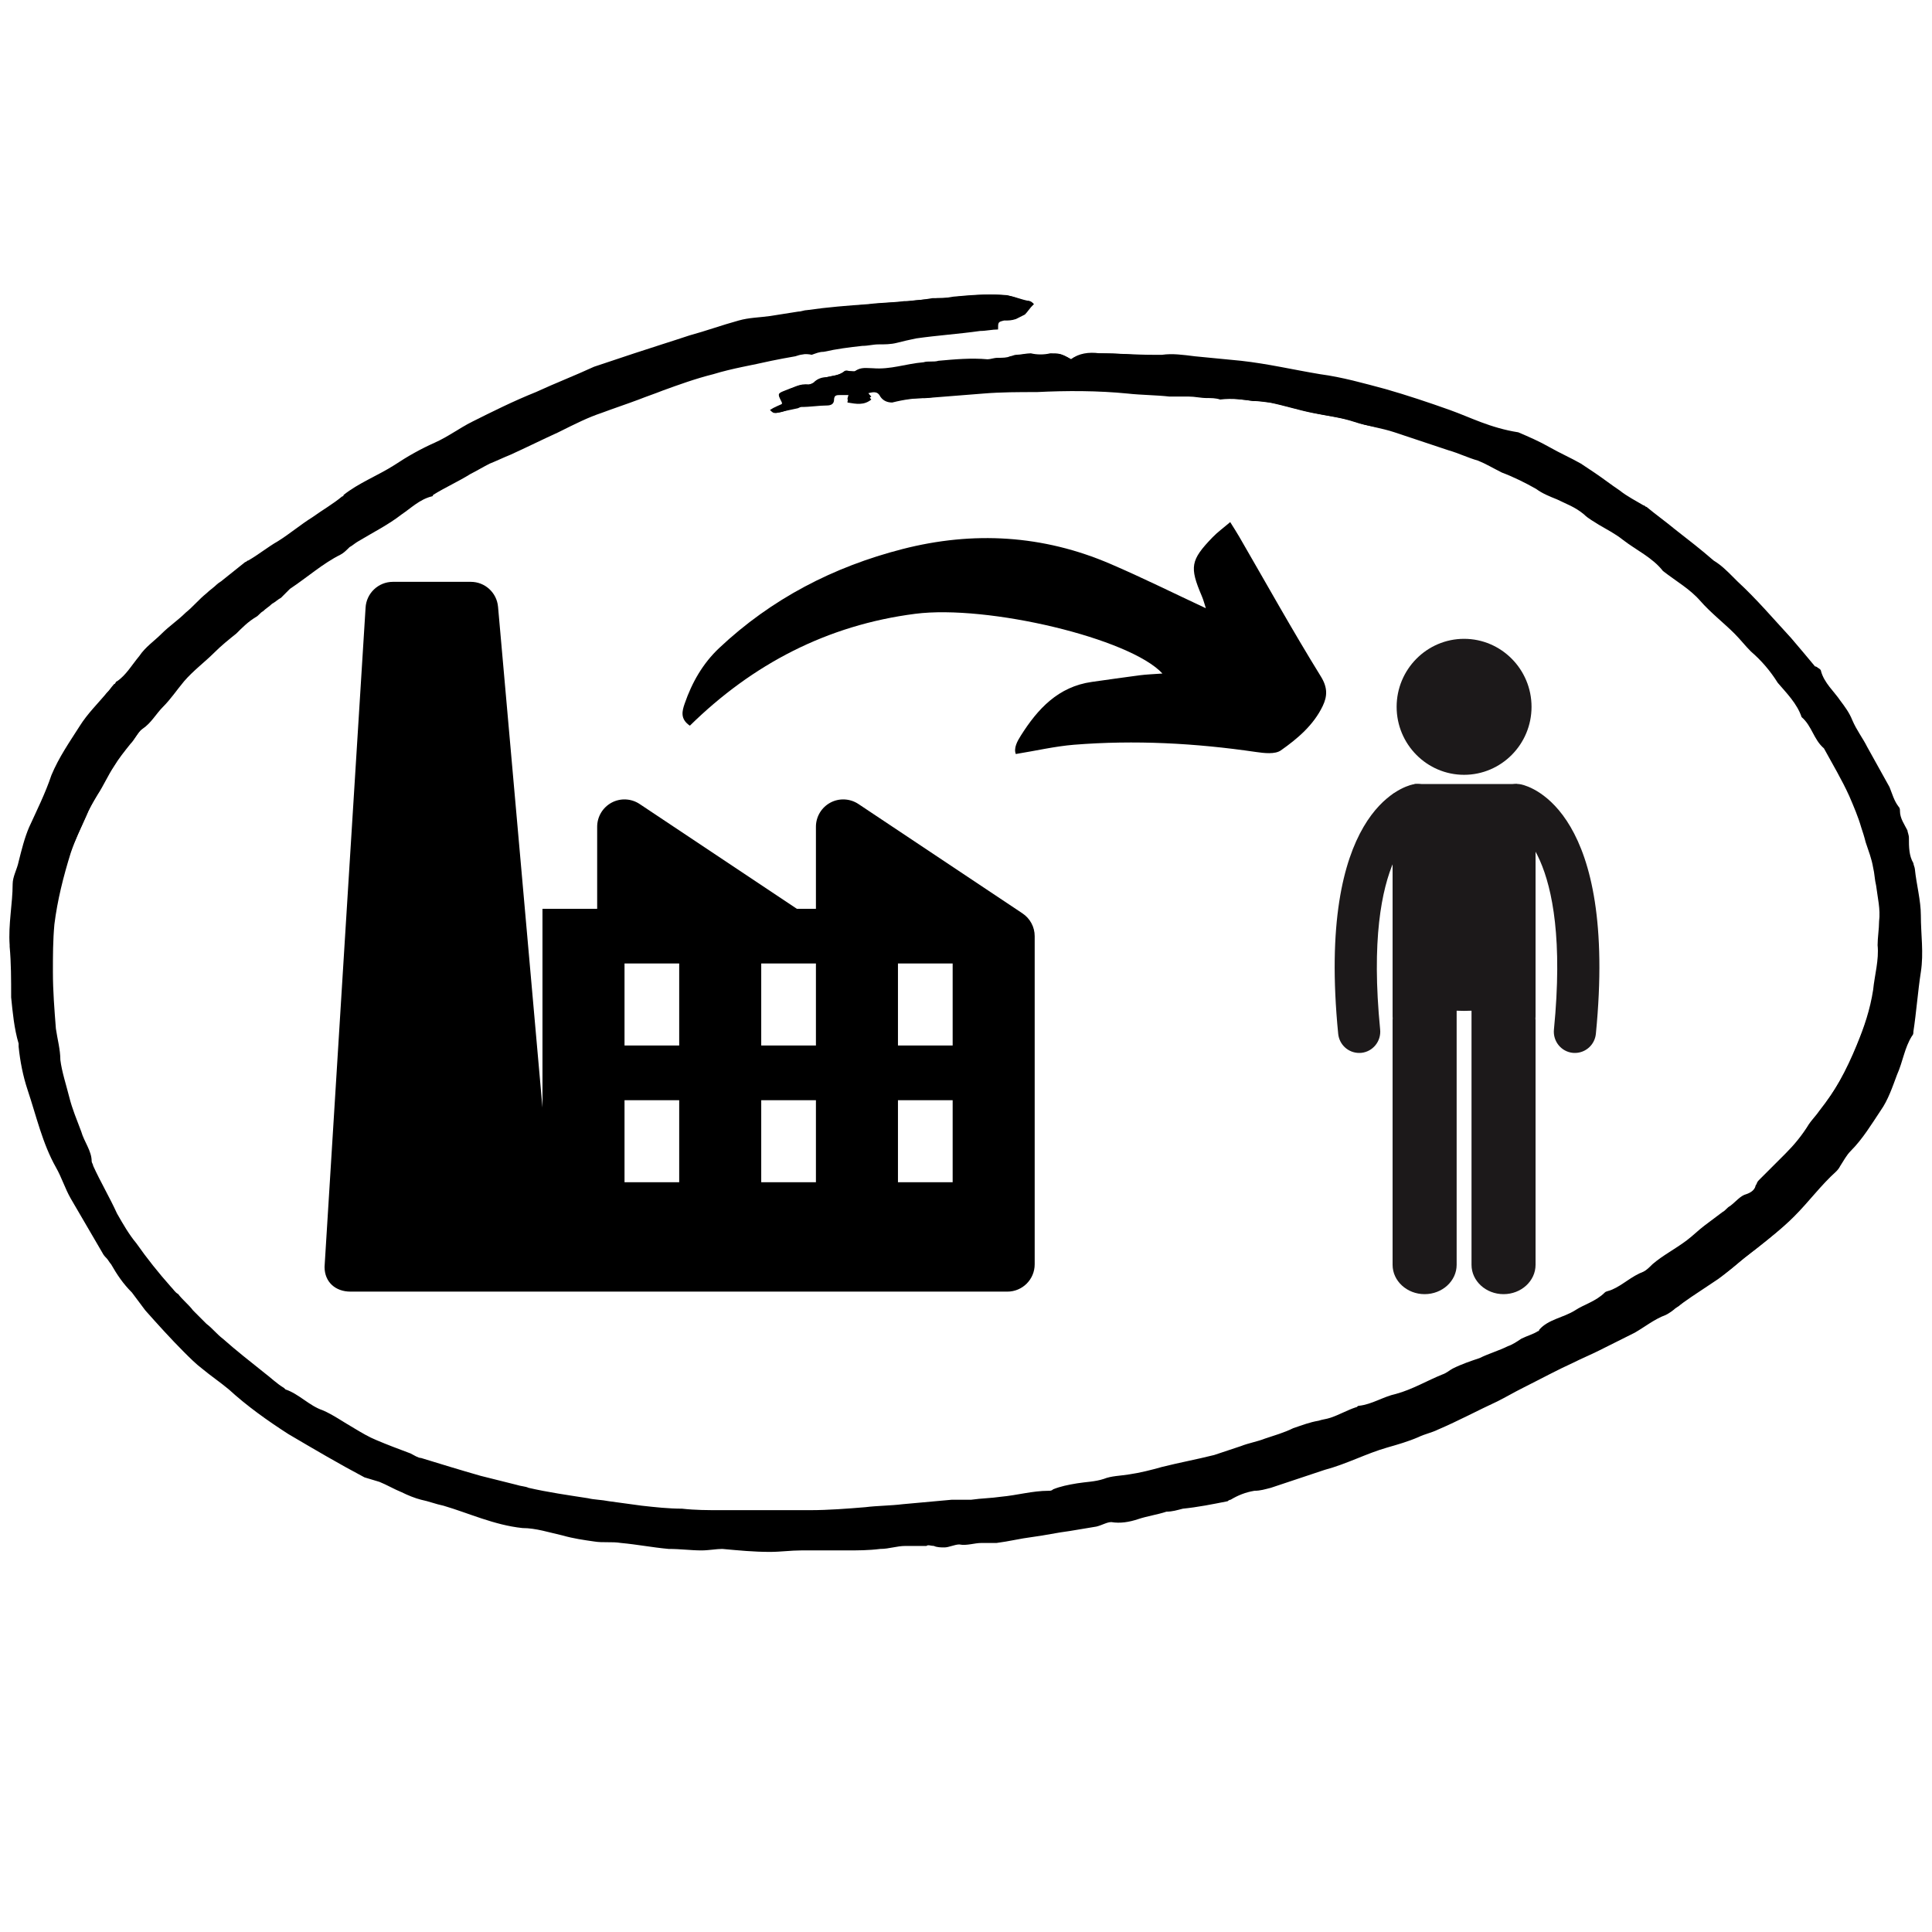 <svg xmlns="http://www.w3.org/2000/svg" xmlns:xlink="http://www.w3.org/1999/xlink" width="500" zoomAndPan="magnify" viewBox="0 0 375 375" height="500" preserveAspectRatio="xMidYMid meet" version="1.0"><defs><clipPath id="3a578ce36c"><path d="M 2 57.004 L 374 57.004 L 374 301 L 2 301 Z M 2 57.004 " clip-rule="nonzero"/></clipPath><clipPath id="2c9b7b25d8"><path d="M 1 57.004 L 372 57.004 L 372 301.504 L 1 301.504 Z M 1 57.004 " clip-rule="nonzero"/></clipPath><clipPath id="2d3aea90d6"><path d="M 132 101.336 L 257.82 101.336 L 257.82 146.336 L 132 146.336 Z M 132 101.336 " clip-rule="nonzero"/></clipPath><clipPath id="5b69dfad74"><path d="M 62.832 112.703 L 200.809 112.703 L 200.809 250.703 L 62.832 250.703 Z M 62.832 112.703 " clip-rule="nonzero"/></clipPath><clipPath id="e6de89f55a"><path d="M 270 152 L 299 152 L 299 251.367 L 270 251.367 Z M 270 152 " clip-rule="nonzero"/></clipPath><clipPath id="257e889b77"><path d="M 271 123.867 L 298 123.867 L 298 151 L 271 151 Z M 271 123.867 " clip-rule="nonzero"/></clipPath></defs><g clip-path="url(#3a578ce36c)"><path fill="#000000" d="M 200.664 59.031 C 200.375 58.742 200.086 58.453 199.797 58.453 C 198.352 58.164 196.902 57.582 195.457 57.293 C 192.273 57.004 189.09 57.293 185.91 57.582 C 184.461 57.875 183.305 57.875 181.859 57.875 C 180.121 58.164 178.098 58.164 176.359 58.453 C 174.043 58.742 171.73 58.742 169.414 59.031 C 165.363 59.32 161.602 59.898 157.551 60.188 C 156.973 60.188 156.395 60.477 155.816 60.477 C 154.078 60.766 152.055 61.055 150.316 61.344 C 148.293 61.633 146.266 61.926 144.242 62.215 C 141.059 63.082 137.875 63.949 134.691 65.105 C 130.93 66.266 127.457 67.422 123.984 68.578 C 121.383 69.449 118.777 70.316 116.172 71.184 C 112.41 72.629 108.648 74.367 104.887 76.102 C 100.836 77.84 96.496 79.863 92.445 81.891 C 89.84 83.047 87.527 84.785 85.211 85.941 C 82.316 87.098 79.715 88.547 77.398 90.281 C 74.215 92.309 70.453 93.754 67.562 96.07 C 67.562 96.07 67.27 96.07 67.27 96.359 C 65.246 97.516 63.219 98.961 61.484 100.41 C 59.168 101.855 57.145 103.59 54.828 105.039 C 52.805 106.484 51.066 107.645 49.043 108.801 C 48.754 108.801 48.754 109.09 48.465 109.09 C 47.016 110.246 45.57 111.406 44.121 112.562 C 43.832 112.852 43.254 113.141 42.965 113.43 C 42.387 114.008 41.52 114.586 40.941 115.168 C 39.492 116.324 38.047 117.48 36.891 118.93 C 35.441 120.375 33.707 121.531 32.258 122.98 C 30.812 124.426 29.074 125.871 27.918 127.32 C 26.762 129.055 25.605 130.793 23.578 132.238 C 22.422 132.238 22.422 132.816 22.133 132.816 C 21.844 133.395 21.262 133.973 20.684 134.555 C 19.238 136.578 17.211 138.605 15.766 140.918 C 13.738 144.102 11.715 146.996 10.27 150.469 C 8.82 153.941 7.375 157.125 5.926 160.594 C 5.059 162.621 4.191 164.938 3.902 167.25 C 3.613 168.699 2.746 170.145 2.746 171.59 C 2.746 175.641 1.586 179.402 2.164 183.453 C 2.164 183.453 2.164 183.742 2.164 183.742 C 2.457 186.926 2.457 190.109 2.746 193.293 C 3.035 196.477 3.324 199.371 4.191 202.262 C 4.191 202.551 4.191 202.84 4.191 202.84 C 4.48 205.734 5.059 208.629 5.926 211.234 C 7.664 216.152 8.82 221.359 11.426 226.281 C 12.582 228.305 13.16 230.332 14.32 232.355 C 16.344 235.828 18.371 239.301 20.395 242.773 C 20.684 243.062 20.973 243.352 21.262 243.93 C 21.555 244.219 21.844 244.797 22.133 245.09 C 23.289 247.113 24.445 248.852 26.184 250.586 C 27.34 251.742 27.918 252.902 28.785 254.059 C 31.391 256.953 33.707 259.555 36.309 262.16 C 37.469 263.316 38.625 264.477 39.781 265.344 C 41.52 266.789 43.254 267.949 44.992 269.395 C 48.465 272.578 52.516 275.473 56.566 278.074 C 61.484 280.969 66.402 283.574 71.324 286.465 C 72.191 287.047 73.348 287.047 74.215 287.336 C 75.664 287.914 77.109 288.781 78.555 289.359 C 79.715 289.938 81.16 290.516 82.316 290.809 C 83.766 291.387 85.211 291.676 86.66 291.965 C 91.867 293.41 96.785 295.727 101.996 296.305 C 104.598 296.594 107.203 297.461 109.809 297.75 C 111.832 298.039 113.859 298.621 115.883 298.91 C 117.621 299.199 119.355 299.199 121.094 299.199 C 124.273 299.488 127.168 300.066 130.352 300.355 C 132.379 300.645 134.402 300.645 136.719 300.645 C 138.164 300.645 139.32 300.355 140.77 300.355 C 143.953 300.355 146.844 300.934 150.027 300.934 C 152.055 300.934 154.078 300.645 156.105 300.645 C 159 300.645 161.891 300.645 164.785 300.645 C 167.102 300.645 169.125 300.355 171.441 300.355 C 173.176 300.066 174.625 299.777 176.359 299.777 C 178.098 299.777 179.832 299.777 181.277 298.91 C 181.566 298.621 182.148 298.91 182.727 298.91 C 183.305 298.91 184.172 298.91 184.75 299.199 C 185.91 299.488 186.777 298.621 187.645 298.621 C 189.09 298.91 190.539 298.332 191.984 298.332 C 192.852 298.332 194.012 298.621 194.879 298.332 C 197.195 298.039 199.508 297.75 201.824 297.172 C 204.137 296.883 206.742 296.305 209.059 296.016 C 210.793 295.727 212.531 295.438 214.266 295.148 C 215.133 294.859 216.293 294.277 217.16 294.277 C 218.895 294.277 220.633 294.277 222.367 293.699 C 224.105 293.121 225.84 292.832 227.867 292.254 C 228.734 291.965 229.891 291.676 231.047 291.676 C 233.941 291.098 236.836 290.516 239.73 290.227 C 240.02 290.227 240.02 290.227 240.309 289.938 C 241.754 289.07 243.203 288.492 244.938 288.203 C 246.094 287.914 246.965 287.914 248.121 287.625 C 251.594 286.465 255.066 285.309 258.539 284.152 C 262.59 282.996 266.352 280.969 270.691 279.812 C 272.715 279.234 274.742 278.652 276.766 277.785 C 277.926 277.207 279.371 276.918 280.527 276.34 C 284.289 274.602 288.051 272.867 292.102 270.84 C 293.84 269.973 295.285 269.105 297.023 268.238 C 300.207 266.5 303.387 265.055 306.859 263.316 C 308.598 262.449 310.043 261.871 311.781 261.004 C 314.094 259.844 316.41 258.688 318.723 257.531 C 320.75 256.375 322.484 254.926 324.801 254.059 C 325.668 253.77 326.246 253.191 326.828 252.613 C 327.695 252.031 328.852 251.164 329.719 250.586 C 331.457 249.43 333.191 248.27 334.93 247.113 C 336.953 245.668 338.691 243.93 340.715 242.484 C 343.32 240.457 345.926 238.434 348.238 236.117 C 351.133 233.223 353.445 230.043 356.34 227.438 C 356.629 227.148 356.918 226.859 357.207 226.281 C 357.789 225.41 358.367 224.254 359.234 223.387 C 361.551 221.07 363.285 218.18 365.023 215.574 C 366.469 213.547 367.336 210.945 368.203 208.629 C 369.363 206.023 369.652 203.422 371.098 201.105 C 371.387 200.816 371.387 200.527 371.387 200.238 C 371.965 196.477 372.254 192.426 372.836 188.664 C 373.414 184.902 372.836 181.43 372.836 177.668 C 372.836 174.773 371.965 171.59 371.676 168.699 C 371.676 168.406 371.387 167.828 371.387 167.539 C 370.52 166.094 370.52 164.355 370.52 162.621 C 370.52 162.043 370.23 161.465 370.23 161.176 C 369.652 160.016 368.781 158.859 368.781 157.414 C 368.781 157.125 368.781 156.832 368.492 156.543 C 367.625 155.387 367.336 154.23 366.758 152.781 C 365.312 150.18 363.863 147.574 362.418 144.969 C 361.551 143.234 360.391 141.789 359.523 139.762 C 358.945 138.316 358.078 137.156 357.207 136 C 356.051 134.266 354.027 132.527 353.445 130.211 C 353.445 129.922 352.867 129.633 352.867 129.633 C 352.578 129.344 352.289 129.344 352.289 129.344 C 350.844 127.609 349.395 125.871 347.66 123.848 C 344.188 120.086 341.004 116.324 337.242 112.852 C 336.953 112.562 336.664 112.273 336.375 111.984 C 335.219 110.824 334.059 109.668 332.613 108.801 C 330.297 106.773 327.695 104.75 325.09 102.723 C 323.355 101.277 321.328 99.832 319.594 98.383 C 319.305 98.383 319.305 98.094 319.012 98.094 C 317.566 97.227 315.832 96.359 314.383 95.199 C 312.648 94.043 311.199 92.887 309.465 91.727 C 308.598 91.148 307.727 90.57 306.859 89.992 C 304.836 88.836 302.809 87.965 300.785 86.809 C 298.758 85.652 296.734 84.785 294.707 83.914 C 289.211 83.047 285.449 81.023 281.398 79.574 C 277.348 78.129 273.004 76.68 268.953 75.523 C 264.613 74.367 260.562 73.211 256.223 72.629 C 251.016 71.762 246.094 70.605 240.887 70.027 C 237.992 69.738 234.809 69.449 231.918 69.156 C 229.602 68.867 227.578 68.578 225.551 68.867 C 224.973 68.867 224.395 68.867 223.816 68.867 C 220.344 68.867 216.871 68.578 213.398 68.578 C 211.371 68.578 209.637 68.578 207.898 69.738 C 205.875 68.578 205.586 68.578 203.848 68.867 C 202.691 69.156 201.246 69.156 200.086 68.867 C 199.219 68.578 198.062 68.867 197.195 69.156 C 196.902 69.156 196.324 69.449 196.035 69.449 C 195.168 69.449 194.301 69.449 193.723 69.738 C 193.141 69.738 192.273 70.027 191.695 70.027 C 188.512 69.738 185.328 70.027 182.148 70.316 C 181.277 70.316 180.121 70.316 179.254 70.605 C 176.07 71.184 172.887 72.051 169.414 71.762 C 168.258 71.762 167.102 71.473 165.941 72.051 C 165.652 72.051 165.363 72.051 165.074 72.051 C 164.785 72.051 164.207 72.051 163.918 72.051 C 163.051 72.918 161.602 72.918 160.445 73.211 C 159.578 73.5 159 73.5 158.129 74.078 C 158.129 74.367 157.262 74.656 156.973 74.656 C 155.238 74.367 154.078 75.234 152.633 75.812 C 150.895 76.391 150.895 76.68 152.055 78.129 C 152.055 78.129 152.055 78.418 152.055 78.418 C 151.184 78.707 150.605 79.285 149.738 79.574 C 150.027 79.863 150.316 80.152 150.605 80.152 C 152.055 79.863 153.211 79.574 154.656 79.285 C 154.945 79.285 155.238 78.996 155.527 78.996 C 157.262 78.996 159 78.707 160.445 78.707 C 161.312 78.707 161.891 78.418 161.891 77.551 C 161.891 76.68 162.469 76.68 163.051 76.68 C 163.629 76.68 164.207 76.68 164.785 76.68 C 164.785 77.262 164.496 77.551 164.496 78.129 C 166.23 78.418 167.68 78.707 169.125 77.551 C 168.836 77.262 168.547 76.68 168.258 76.391 C 169.414 76.102 170.281 75.812 170.863 76.973 C 171.441 77.84 172.309 78.129 173.176 78.129 C 175.492 77.551 177.516 77.262 179.832 77.262 C 183.594 76.973 187.066 76.68 190.828 76.391 C 194.301 76.102 197.773 76.102 201.246 76.102 C 207.031 75.812 213.109 75.812 218.895 76.391 C 221.5 76.68 224.395 76.68 226.996 76.973 C 227.578 76.973 228.445 76.973 229.023 76.973 C 229.602 76.973 230.18 76.973 230.758 76.973 C 231.918 76.973 233.074 77.262 234.23 77.262 C 235.098 77.262 235.969 77.262 236.836 77.551 C 239.152 77.262 241.176 77.551 243.492 77.84 C 244.648 77.84 245.805 78.129 246.676 78.129 C 249.566 78.707 252.172 79.574 255.066 80.152 C 257.668 80.734 260.562 81.023 263.168 81.891 C 265.48 82.758 268.086 83.047 270.691 83.914 C 274.164 85.074 277.637 86.23 281.109 87.387 C 283.133 87.965 284.871 88.836 286.895 89.414 C 288.34 89.992 289.789 90.859 291.523 91.727 C 293.84 92.598 296.152 93.754 298.18 94.91 C 299.336 95.777 300.785 96.359 302.23 96.938 C 303.969 97.805 305.703 98.383 307.438 99.832 C 308.309 100.699 309.465 101.277 310.332 101.855 C 311.781 102.723 313.516 103.59 314.961 104.75 C 317.566 106.773 320.75 108.223 322.773 110.824 C 325.379 112.852 327.984 114.297 330.008 116.613 C 332.035 118.93 334.641 120.953 336.664 122.98 C 337.82 124.137 338.691 125.293 339.848 126.449 C 341.871 128.188 343.609 130.211 345.055 132.527 C 346.793 134.555 348.816 136.578 349.688 139.184 C 351.711 140.918 352 143.523 354.027 145.258 C 355.762 148.441 357.5 151.336 358.945 154.52 C 359.812 156.543 360.68 158.57 361.262 160.594 C 361.551 161.465 361.84 162.332 362.129 163.488 C 362.707 165.227 363.285 166.672 363.574 168.406 C 363.863 169.566 363.863 170.723 364.152 171.879 C 364.441 174.195 365.023 176.512 364.73 178.824 C 364.73 180.273 364.441 182.008 364.441 183.453 C 364.73 186.348 363.863 189.242 363.574 192.137 C 362.996 195.898 361.84 199.371 360.391 202.844 C 358.367 207.762 356.051 212.102 352.867 216.152 C 352.289 217.02 351.422 217.598 350.844 218.758 C 349.688 220.781 347.949 222.809 346.215 224.543 C 344.766 226.281 343.031 227.727 341.293 229.461 C 341.004 229.754 340.715 230.043 340.715 230.332 C 340.426 231.199 339.559 232.066 338.691 232.355 C 337.242 232.934 336.375 233.805 335.508 234.672 C 334.93 234.961 334.641 235.539 334.059 235.828 C 332.902 236.695 331.746 237.566 330.59 238.434 C 329.43 239.301 328.273 240.457 327.117 241.328 C 324.801 242.773 322.484 243.93 320.461 245.957 C 319.883 246.535 319.305 247.113 318.723 247.402 C 316.41 247.98 314.672 249.719 312.648 250.875 C 312.07 251.164 311.492 251.164 311.199 251.453 C 309.754 253.191 307.148 253.48 305.414 254.926 C 303.387 256.375 300.496 256.664 298.469 258.688 C 298.469 258.688 298.18 258.688 298.18 258.977 C 297.023 259.555 295.863 259.844 294.996 260.426 C 294.129 261.004 293.262 261.582 292.395 261.871 C 290.656 262.738 288.922 263.316 286.895 264.188 C 285.16 265.055 283.422 265.633 281.688 266.211 C 280.816 266.5 280.238 267.078 279.66 267.367 C 276.477 268.527 273.875 270.262 270.691 271.129 C 268.375 271.711 266.062 273.156 263.457 273.445 C 263.168 273.445 263.168 273.445 262.879 273.734 C 261.141 274.312 259.695 275.18 257.957 275.762 C 257.379 276.051 256.512 276.34 255.645 276.34 C 253.906 276.918 252.172 277.207 250.727 277.785 C 248.988 278.363 246.965 278.941 245.227 279.812 C 243.781 280.391 242.043 280.68 240.598 281.258 C 238.859 281.836 237.125 282.414 235.391 282.992 C 231.918 283.863 228.734 284.441 225.262 285.309 C 223.234 285.887 220.922 286.176 218.895 286.754 C 217.16 287.047 215.711 287.047 213.977 287.625 C 212.242 288.203 210.504 288.492 208.77 288.492 C 207.031 288.781 205.586 288.781 204.137 289.648 C 203.848 289.648 203.559 289.938 203.27 289.938 C 200.086 289.938 196.902 290.809 194.012 291.098 C 191.984 291.387 190.25 291.676 188.223 291.676 C 187.066 291.676 185.621 291.676 184.461 291.676 C 181.277 291.965 178.098 292.254 174.914 292.543 C 172.598 292.832 169.992 292.832 167.68 293.121 C 164.207 293.41 160.445 293.699 156.973 293.699 C 154.367 293.699 151.477 293.699 148.871 293.699 C 145.688 293.699 142.793 293.699 139.609 293.699 C 137.008 293.699 134.691 293.41 132.09 293.41 C 129.484 293.121 126.879 293.121 124.273 292.832 C 122.25 292.543 119.934 292.254 117.91 291.965 C 116.461 291.676 115.305 291.676 113.859 291.387 C 110.098 290.809 106.047 289.938 102.285 289.359 C 101.414 289.07 100.547 289.07 99.969 288.781 C 97.652 288.203 95.34 287.625 93.023 287.047 C 89.262 285.887 85.5 284.73 81.449 283.574 C 80.871 283.285 80.004 282.996 79.426 282.703 C 77.109 281.836 75.086 280.969 72.77 280.102 C 71.324 279.523 69.875 278.652 68.43 277.785 C 66.402 276.629 64.668 275.18 62.352 274.312 C 59.75 273.445 58.012 270.84 55.117 270.262 C 55.117 270.262 54.828 270.262 54.828 269.973 C 53.672 269.105 52.516 268.238 51.066 267.078 C 48.465 264.766 45.859 262.738 42.965 260.426 C 41.809 259.555 40.941 258.398 39.781 257.531 C 38.914 256.664 38.047 255.793 37.18 254.926 C 36.309 253.77 35.152 252.902 34.285 251.742 C 33.707 251.164 33.129 250.875 32.836 250.297 C 30.523 247.402 28.496 244.797 26.184 241.906 C 24.734 240.168 23.578 238.145 22.422 236.117 C 20.684 233.223 19.238 230.043 17.793 226.859 C 17.793 226.57 17.5 226.281 17.5 225.992 C 17.211 223.965 16.055 222.23 15.477 220.203 C 14.898 217.887 14.031 215.863 13.16 213.547 C 12.582 211.234 11.715 208.918 11.426 206.312 C 11.137 204.289 10.559 202.262 10.559 200.238 C 10.27 196.477 9.98 193.004 9.98 189.242 C 9.98 186.059 9.98 183.164 10.27 179.984 C 10.559 175.352 12.004 170.723 13.449 166.094 C 14.32 163.488 15.477 161.176 16.633 158.57 C 17.211 157.125 18.082 155.676 18.949 154.23 C 20.105 152.492 20.973 150.469 22.133 148.73 C 23 147.285 24.156 145.84 25.316 144.391 C 26.184 143.523 26.762 142.078 27.629 141.496 C 29.367 140.34 30.234 138.605 31.68 137.156 C 33.129 135.711 34.285 133.973 35.73 132.238 C 37.469 130.211 39.781 128.477 41.52 126.742 C 42.965 125.293 44.414 124.137 45.859 122.98 C 47.016 121.82 48.176 120.664 49.621 119.797 C 50.199 119.508 50.488 118.93 51.066 118.637 C 51.645 118.059 52.227 117.77 52.805 117.191 C 53.383 116.902 53.961 116.324 54.539 116.035 C 55.117 115.457 55.695 114.875 56.277 114.297 C 59.75 111.984 62.641 109.379 66.113 107.645 C 66.691 107.352 67.273 106.773 67.852 106.195 C 68.43 105.906 69.008 105.328 69.586 105.039 C 72.48 103.301 75.375 101.855 77.977 99.832 C 79.715 98.672 81.449 96.938 83.766 96.359 C 84.055 96.359 84.055 96.07 84.055 96.07 C 86.371 94.621 88.973 93.465 91.289 92.016 C 92.445 91.438 93.891 90.57 95.051 89.992 C 96.496 89.414 97.652 88.836 99.102 88.254 C 102.285 86.809 105.176 85.363 108.359 83.914 C 111.832 82.18 114.148 81.023 116.75 80.152 C 119.066 79.285 121.672 78.418 123.984 77.551 C 125.434 76.973 127.168 76.391 128.617 75.812 C 131.797 74.656 134.98 73.5 138.453 72.629 C 142.215 71.473 145.977 70.895 149.738 70.027 C 151.184 69.738 152.633 69.449 154.367 69.156 C 155.238 68.867 156.395 68.578 157.262 68.578 C 158.129 68.578 158.707 68.289 159.578 68 C 162.18 67.711 164.496 67.133 167.102 66.844 C 168.258 66.844 169.125 66.555 170.281 66.555 C 171.441 66.555 172.598 66.266 173.754 66.266 C 174.914 65.977 176.359 65.688 177.516 65.395 C 181.566 64.816 185.91 64.527 189.961 63.949 C 191.117 63.949 192.273 63.66 193.434 63.66 C 193.434 62.215 193.434 62.215 194.59 61.926 C 195.457 61.926 196.035 61.926 196.902 61.633 C 197.484 61.344 198.062 61.055 198.641 60.766 C 199.219 60.188 199.797 59.609 200.664 59.031 Z M 200.664 59.031 " fill-opacity="1" fill-rule="nonzero"/></g><g clip-path="url(#2c9b7b25d8)"><path fill="#000000" d="M 200.664 59.031 C 199.797 59.898 199.508 60.477 198.93 61.055 C 198.352 61.344 197.773 61.633 197.195 61.926 C 196.324 62.215 195.746 62.215 194.879 62.215 C 193.723 62.504 193.723 62.504 193.723 63.949 C 192.562 63.949 191.406 64.238 190.25 64.238 C 186.199 64.816 181.859 65.105 177.805 65.688 C 176.359 65.977 175.203 66.266 174.043 66.555 C 172.887 66.844 171.73 66.844 170.574 66.844 C 169.414 66.844 168.547 67.133 167.391 67.133 C 164.785 67.422 162.469 67.711 159.867 68.289 C 159 68.289 158.418 68.578 157.551 68.867 C 156.395 68.578 155.238 68.867 154.367 68.867 C 152.922 69.156 151.477 69.449 149.738 69.738 C 145.977 70.605 142.215 71.473 138.453 72.34 C 135.27 73.211 131.797 74.367 128.617 75.523 C 127.168 76.102 125.434 76.68 123.984 77.262 C 121.672 78.129 119.066 78.996 116.75 79.863 C 114.148 81.023 111.543 81.891 108.938 83.047 C 105.758 84.492 102.863 85.941 99.68 87.387 C 98.234 87.965 97.074 88.547 95.629 89.125 C 94.184 89.703 93.023 90.57 91.867 91.148 C 89.551 92.598 86.949 93.754 84.633 95.199 C 84.633 95.199 84.344 95.488 84.344 95.488 C 82.027 96.07 80.582 97.805 78.555 98.961 C 75.953 100.699 73.059 102.434 70.164 104.172 C 69.586 104.461 69.008 105.039 68.43 105.328 C 67.852 105.906 67.27 106.195 66.691 106.773 C 63.219 108.512 60.039 111.406 56.855 113.43 C 56.277 114.008 55.695 114.586 55.117 115.168 C 54.539 115.746 53.961 116.035 53.383 116.324 C 52.805 116.902 52.227 117.191 51.645 117.77 C 51.066 118.059 50.777 118.637 50.199 118.93 C 48.754 119.797 47.594 120.953 46.438 122.109 C 44.992 123.27 43.543 124.715 42.098 125.871 C 40.07 127.609 38.047 129.344 36.309 131.371 C 34.863 132.816 33.707 134.844 32.258 136.289 C 30.523 138.027 29.367 139.762 27.918 140.918 C 27.051 141.785 26.473 142.945 25.605 143.812 C 24.445 145.258 23.289 146.707 22.422 148.152 C 21.262 149.891 20.105 151.914 19.238 153.652 C 18.371 155.098 17.5 156.543 16.922 157.992 C 15.766 160.594 14.609 162.91 13.738 165.516 C 12.293 170.145 11.137 174.773 10.559 179.402 C 10.27 182.586 10.27 185.48 10.27 188.664 C 10.27 192.426 10.559 195.898 10.848 199.66 C 11.137 201.684 11.715 203.711 11.715 205.734 C 12.004 208.051 12.871 210.656 13.449 212.969 C 14.031 215.285 14.898 217.309 15.766 219.625 C 16.344 221.648 17.793 223.387 17.793 225.41 C 17.793 225.699 18.082 225.992 18.082 226.281 C 19.527 229.461 21.262 232.355 22.711 235.539 C 23.867 237.566 25.023 239.59 26.473 241.328 C 28.496 244.219 30.812 247.113 33.129 249.719 C 33.707 250.297 33.996 250.875 34.574 251.164 C 35.441 252.32 36.598 253.191 37.469 254.348 C 38.336 255.215 39.203 256.082 40.07 256.953 C 41.23 257.82 42.098 258.977 43.254 259.844 C 45.859 262.16 48.465 264.188 51.355 266.5 C 52.516 267.367 53.672 268.527 55.117 269.395 C 55.117 269.395 55.406 269.684 55.406 269.684 C 58.012 270.551 60.039 272.867 62.641 273.734 C 64.668 274.602 66.691 276.051 68.719 277.207 C 70.164 278.074 71.613 278.941 73.059 279.523 C 75.086 280.391 77.398 281.258 79.715 282.125 C 80.293 282.414 81.16 282.996 81.738 282.996 C 85.5 284.152 89.262 285.309 93.312 286.465 C 95.629 287.047 97.945 287.625 100.258 288.203 C 101.125 288.492 101.996 288.492 102.574 288.781 C 106.336 289.648 110.387 290.227 114.148 290.809 C 115.305 291.098 116.75 291.098 118.199 291.387 C 120.223 291.676 122.539 291.965 124.566 292.254 C 127.168 292.543 129.773 292.832 132.379 292.832 C 134.98 293.121 137.297 293.121 139.902 293.121 C 143.082 293.121 145.977 293.121 149.16 293.121 C 151.766 293.121 154.656 293.121 157.262 293.121 C 160.734 293.121 164.496 292.832 167.969 292.543 C 170.281 292.254 172.887 292.254 175.203 291.965 C 178.387 291.676 181.566 291.387 184.75 291.098 C 185.91 291.098 187.355 291.098 188.512 291.098 C 190.539 290.809 192.273 290.809 194.301 290.516 C 197.484 290.227 200.375 289.359 203.559 289.359 C 203.848 289.359 204.137 289.359 204.426 289.07 C 205.875 288.492 207.32 288.203 209.059 287.914 C 210.793 287.625 212.531 287.625 214.266 287.047 C 215.711 286.465 217.449 286.465 219.184 286.176 C 221.211 285.887 223.523 285.309 225.551 284.73 C 229.023 283.863 232.207 283.285 235.68 282.414 C 237.414 281.836 239.152 281.258 240.887 280.68 C 242.332 280.102 244.07 279.812 245.516 279.234 C 247.254 278.652 249.277 278.074 251.016 277.207 C 252.75 276.629 254.195 276.051 255.934 275.762 C 256.801 275.473 257.379 275.473 258.25 275.18 C 259.984 274.602 261.43 273.734 263.168 273.156 C 263.457 273.156 263.457 272.867 263.746 272.867 C 266.352 272.578 268.375 271.129 270.98 270.551 C 274.164 269.684 277.055 267.949 279.949 266.789 C 280.816 266.5 281.398 265.922 281.977 265.633 C 283.711 264.766 285.449 264.188 287.184 263.605 C 288.922 262.738 290.945 262.16 292.684 261.293 C 293.551 261.004 294.418 260.426 295.285 259.844 C 296.445 259.266 297.602 258.977 298.469 258.398 C 298.469 258.398 298.758 258.398 298.758 258.109 C 300.496 256.082 303.387 255.793 305.703 254.348 C 307.438 253.191 309.754 252.613 311.488 250.875 C 311.781 250.586 312.359 250.586 312.938 250.297 C 314.961 249.43 316.699 247.691 319.012 246.824 C 319.594 246.535 320.172 245.957 320.75 245.379 C 322.773 243.641 325.09 242.484 327.406 240.746 C 328.562 239.879 329.719 238.723 330.879 237.855 C 332.035 236.984 333.191 236.117 334.348 235.25 C 334.93 234.961 335.219 234.383 335.797 234.094 C 336.953 233.223 337.82 232.066 338.98 231.777 C 339.848 231.488 340.715 230.91 341.004 229.754 C 341.004 229.461 341.293 229.172 341.582 228.883 C 343.32 227.148 344.766 225.699 346.504 223.965 C 348.238 222.23 349.684 220.492 351.133 218.18 C 351.711 217.309 352.578 216.441 353.156 215.574 C 356.34 211.523 358.945 207.184 360.68 202.262 C 362.129 198.789 363.285 195.32 363.863 191.559 C 364.441 188.664 365.02 185.77 364.73 182.875 C 364.73 181.43 364.73 179.984 365.02 178.246 C 365.312 175.93 364.73 173.617 364.441 171.301 C 364.152 170.145 364.152 168.988 363.863 167.828 C 363.574 166.094 362.707 164.645 362.418 162.91 C 362.129 162.043 361.84 160.883 361.551 160.016 C 360.68 157.992 360.102 155.965 359.234 153.941 C 357.789 150.758 355.762 147.863 354.316 144.68 C 352.578 142.945 352 140.34 349.977 138.605 C 349.105 136 347.082 133.973 345.344 131.949 C 343.609 129.922 342.164 127.609 340.137 125.871 C 338.98 125.004 338.109 123.559 336.953 122.398 C 334.641 120.375 332.324 118.348 330.297 116.035 C 327.984 113.719 325.379 111.984 323.066 110.246 C 320.75 107.645 317.855 106.195 315.25 104.172 C 313.805 103.012 312.07 102.145 310.621 101.277 C 309.754 100.699 308.598 100.121 307.727 99.25 C 306.281 97.805 304.547 97.227 302.52 96.359 C 301.074 95.777 299.914 95.199 298.469 94.332 C 296.445 92.887 294.129 92.016 291.812 91.148 C 290.367 90.57 288.922 89.703 287.184 88.836 C 285.449 87.965 283.422 87.387 281.398 86.809 C 277.926 85.652 274.453 84.492 270.98 83.336 C 268.086 83.047 265.48 82.758 262.879 81.891 C 260.273 81.023 257.668 80.734 254.777 80.152 C 251.883 79.574 249.277 78.707 246.383 78.129 C 245.227 77.84 244.07 77.84 243.203 77.84 C 241.176 77.551 239.152 77.262 237.125 77.262 C 236.258 77.262 235.391 77.262 234.52 76.973 C 233.363 76.973 232.207 76.68 231.047 76.68 C 230.469 76.68 229.891 76.68 229.312 76.68 C 228.734 76.68 227.867 76.68 227.285 76.68 C 224.684 76.391 221.789 76.391 219.184 76.102 C 213.398 75.812 207.32 75.812 201.535 75.812 C 198.062 75.812 194.59 75.812 191.117 76.102 C 187.066 76.391 183.594 76.68 179.832 77.262 C 177.516 77.262 175.492 77.551 173.176 77.551 C 172.309 77.551 171.152 77.262 170.863 76.391 C 170.281 75.234 169.414 75.812 168.258 75.812 C 168.547 76.391 168.836 76.68 169.125 76.973 C 167.68 78.129 166.23 78.129 164.496 77.551 C 164.496 76.973 164.785 76.68 164.785 76.102 C 164.207 76.102 163.629 76.102 163.051 76.102 C 162.469 76.102 161.891 76.391 161.891 76.973 C 161.891 77.84 161.312 78.129 160.445 78.129 C 158.707 78.129 156.973 78.418 155.527 78.418 C 155.238 78.418 154.945 78.707 154.656 78.707 C 152.922 79.574 151.766 80.152 150.316 80.152 C 150.027 80.152 149.738 79.863 149.449 79.574 C 150.316 78.996 151.184 78.707 151.766 78.418 C 151.766 78.129 151.766 78.129 151.766 78.129 C 150.895 76.391 150.895 76.391 152.344 75.812 C 153.789 75.234 155.238 74.656 156.684 74.656 C 157.262 74.656 157.84 74.367 158.129 74.078 C 158.707 73.5 159.578 73.211 160.445 73.211 C 161.602 72.918 162.762 72.918 163.918 72.051 C 164.207 71.762 164.785 72.051 165.074 72.051 C 165.363 72.051 165.941 72.34 165.941 72.051 C 167.102 71.184 168.258 71.473 169.414 71.473 C 172.887 71.762 175.781 70.605 179.254 70.316 C 180.121 70.027 181.277 70.316 182.148 70.027 C 185.328 69.738 188.512 69.449 191.695 69.738 C 192.273 69.738 192.852 69.449 193.723 69.449 C 194.59 69.449 195.457 69.449 196.035 69.156 C 196.324 69.156 196.902 68.867 197.195 68.867 C 198.062 68.867 199.219 68.578 200.086 68.578 C 201.246 68.867 202.691 68.867 203.848 68.578 C 205.586 68.578 205.875 68.578 207.898 69.738 C 209.348 68.578 211.371 68.289 213.398 68.578 C 216.871 68.578 220.344 68.867 223.816 69.156 C 224.395 69.156 224.973 69.156 225.551 69.156 C 227.574 68.867 229.602 69.156 231.918 69.449 C 234.809 69.738 237.992 70.027 240.887 70.316 C 246.094 70.605 251.016 72.051 256.223 72.918 C 260.562 73.789 264.902 74.656 268.953 75.812 C 273.293 76.973 277.348 78.418 281.398 79.863 C 285.449 81.312 289.211 83.336 293.262 85.074 C 295.285 85.941 297.312 87.098 299.336 87.965 C 301.363 89.125 303.387 89.992 305.414 91.148 C 306.281 91.727 307.148 92.309 308.02 92.887 C 309.754 94.043 311.199 95.199 312.938 96.359 C 314.383 97.227 316.121 98.094 317.566 99.25 C 317.855 99.25 317.855 99.539 318.145 99.539 C 319.883 100.988 321.906 102.434 323.645 103.883 C 326.246 105.906 328.562 107.934 331.168 109.957 C 332.324 111.113 333.48 112.273 334.93 113.141 C 335.219 113.43 335.508 113.719 335.797 114.008 C 339.559 117.191 343.031 121.242 346.215 125.004 C 347.66 126.742 349.395 128.477 350.844 130.504 C 351.133 130.793 351.422 130.793 351.422 130.793 C 351.711 131.082 352 131.082 352 131.371 C 352.578 133.684 354.605 135.133 355.762 137.156 C 356.629 138.316 357.5 139.473 358.078 140.918 C 358.945 142.656 360.102 144.391 360.969 146.129 C 362.418 148.73 363.863 151.336 365.312 153.941 C 365.891 155.098 366.18 156.543 367.047 157.703 C 367.336 157.992 367.336 158.281 367.336 158.57 C 367.336 160.016 367.914 161.176 368.781 162.332 C 369.074 162.91 369.074 163.199 369.074 163.777 C 369.074 165.516 369.363 166.961 369.941 168.699 C 370.23 168.988 370.23 169.277 370.23 169.855 C 370.809 172.75 371.387 175.93 371.387 178.824 C 371.387 182.586 371.965 186.059 371.387 189.82 C 370.809 193.582 370.52 197.633 369.941 201.395 C 369.941 201.684 369.941 201.973 369.652 202.262 C 368.203 204.578 367.625 207.473 366.758 209.785 C 365.891 212.102 365.023 214.707 363.574 216.73 C 361.84 219.336 360.102 222.23 357.789 224.543 C 356.918 225.41 356.34 226.57 355.762 227.438 C 355.473 227.727 355.184 228.305 354.895 228.594 C 352 231.199 349.684 234.383 346.793 237.277 C 344.477 239.59 341.871 241.617 339.27 243.641 C 337.242 245.09 335.508 246.824 333.48 248.27 C 331.746 249.43 330.008 250.586 328.273 251.742 C 327.406 252.32 326.246 253.191 325.379 253.77 C 324.801 254.348 323.934 254.926 323.355 255.215 C 321.039 256.082 319.305 257.531 317.277 258.688 C 314.961 259.844 312.648 261.004 310.332 262.16 C 308.598 263.027 307.148 263.605 305.414 264.477 C 302.23 265.922 299.047 267.656 295.574 269.395 C 293.84 270.262 292.391 271.129 290.656 272 C 286.895 273.734 283.133 275.762 279.082 277.496 C 277.926 278.074 276.477 278.363 275.32 278.941 C 273.293 279.812 271.27 280.391 269.242 280.969 C 265.191 282.125 261.43 284.152 257.09 285.309 C 253.617 286.465 250.145 287.625 246.676 288.781 C 245.516 289.07 244.648 289.359 243.492 289.359 C 241.754 289.648 240.309 290.227 238.859 291.098 C 238.859 291.098 238.57 291.098 238.281 291.387 C 235.391 291.965 232.496 292.543 229.602 292.832 C 228.445 293.121 227.578 293.41 226.418 293.41 C 224.684 293.988 222.656 294.277 220.922 294.859 C 219.184 295.438 217.449 295.727 215.711 295.438 C 214.844 295.438 213.977 296.016 212.82 296.305 C 211.082 296.594 209.348 296.883 207.609 297.172 C 205.297 297.461 202.691 298.039 200.375 298.332 C 198.062 298.621 195.746 299.199 193.434 299.488 C 192.562 299.488 191.406 299.488 190.539 299.488 C 189.09 299.488 187.645 300.066 186.199 299.777 C 185.328 299.777 184.172 300.355 183.305 300.355 C 182.727 300.355 181.859 300.355 181.277 300.066 C 180.699 300.066 180.121 299.777 179.832 300.066 C 178.965 300.066 177.516 300.066 175.781 300.066 C 174.043 300.066 172.598 300.645 170.863 300.645 C 168.547 300.934 166.523 300.934 164.207 300.934 C 161.312 300.934 158.418 300.934 155.527 300.934 C 153.5 300.934 151.477 301.223 149.449 301.223 C 146.266 301.223 143.371 300.934 140.191 300.645 C 139.031 300.645 137.586 300.934 136.141 300.934 C 134.113 300.934 132.086 300.645 129.773 300.645 C 126.59 300.355 123.695 299.777 120.512 299.488 C 118.777 299.199 117.043 299.488 115.305 299.199 C 113.281 298.91 111.254 298.621 109.227 298.039 C 106.625 297.461 104.02 296.594 101.414 296.594 C 95.918 296.016 91 293.699 86.078 292.254 C 84.633 291.965 83.188 291.387 81.738 291.098 C 80.582 290.809 79.137 290.227 77.977 289.648 C 76.531 289.07 75.086 288.203 73.637 287.625 C 72.77 287.336 71.613 287.047 70.742 286.754 C 65.824 284.152 60.906 281.258 55.988 278.363 C 51.934 275.762 47.883 272.867 44.414 269.684 C 42.676 268.238 40.941 267.078 39.203 265.633 C 38.047 264.766 36.891 263.605 35.73 262.449 C 33.129 259.844 30.523 256.953 28.207 254.348 C 27.34 253.191 26.473 252.031 25.605 250.875 C 23.867 249.141 22.711 247.402 21.555 245.379 C 21.262 245.09 20.973 244.508 20.684 244.219 C 20.395 243.93 20.105 243.641 19.816 243.062 C 17.793 239.59 15.766 236.117 13.738 232.645 C 12.582 230.621 12.004 228.594 10.848 226.57 C 8.242 221.938 7.086 216.73 5.348 211.523 C 4.48 208.918 3.902 206.023 3.613 203.133 C 3.613 202.84 3.613 202.551 3.613 202.551 C 2.746 199.66 2.457 196.477 2.164 193.582 C 2.164 190.109 2.164 186.926 1.875 183.742 C 1.875 183.742 1.875 183.453 1.875 183.453 C 1.586 179.402 2.457 175.352 2.457 171.59 C 2.457 170.145 3.324 168.699 3.613 167.25 C 4.191 164.938 4.77 162.621 5.637 160.594 C 7.086 157.414 8.82 153.941 9.977 150.469 C 11.426 146.996 13.449 144.102 15.477 140.918 C 16.922 138.605 18.949 136.578 20.684 134.555 C 21.262 133.973 21.555 133.395 22.133 132.816 C 22.422 132.816 22.422 132.238 22.711 132.238 C 24.445 131.082 25.605 129.055 27.051 127.32 C 28.207 125.582 29.945 124.426 31.391 122.98 C 32.836 121.531 34.574 120.375 36.02 118.93 C 37.469 117.77 38.625 116.324 40.07 115.168 C 40.652 114.586 41.52 114.008 42.098 113.43 C 42.387 113.141 42.965 112.852 43.254 112.562 C 44.703 111.406 46.148 110.246 47.594 109.09 C 47.883 109.09 47.883 108.801 48.172 108.801 C 50.199 107.645 51.934 106.195 53.961 105.039 C 56.277 103.59 58.301 101.855 60.617 100.41 C 62.641 98.961 64.668 97.805 66.402 96.359 C 66.402 96.359 66.691 96.359 66.691 96.07 C 69.586 93.754 73.348 92.309 76.531 90.281 C 79.137 88.547 81.738 87.098 84.344 85.941 C 86.949 84.785 89.262 83.047 91.578 81.891 C 95.629 79.863 99.68 77.84 104.02 76.102 C 107.781 74.367 111.543 72.918 115.305 71.184 C 117.91 70.316 120.512 69.449 123.117 68.578 C 126.59 67.422 130.352 66.266 133.824 65.105 C 137.008 64.238 140.191 63.082 143.371 62.215 C 145.398 61.633 147.422 61.633 149.449 61.344 C 151.184 61.055 153.211 60.766 154.945 60.477 C 155.527 60.477 156.105 60.188 156.684 60.188 C 160.734 59.609 164.496 59.32 168.547 59.031 C 170.863 58.742 173.176 58.742 175.492 58.453 C 177.227 58.453 179.254 58.164 180.988 57.875 C 182.438 57.875 183.594 57.875 185.039 57.582 C 188.223 57.293 191.406 57.004 194.59 57.293 C 196.035 57.293 197.484 57.875 198.93 58.453 C 199.797 58.164 200.375 58.742 200.664 59.031 Z M 152.633 78.129 C 153.211 78.418 153.5 78.418 154.078 78.418 C 154.367 78.418 154.656 78.129 154.945 78.129 C 154.945 77.84 154.945 77.262 154.945 76.973 C 154.078 76.391 153.211 76.68 152.633 78.129 Z M 158.418 77.84 C 158.129 76.973 157.551 76.973 156.973 77.84 C 157.84 77.84 158.129 77.84 158.418 77.84 Z M 158.418 77.84 " fill-opacity="1" fill-rule="nonzero"/></g><path fill="#000000" d="M 152.633 78.129 C 153.5 76.68 154.078 76.391 154.656 76.973 C 154.945 77.262 154.945 77.551 154.656 78.129 C 154.656 78.418 154.078 78.418 153.789 78.418 C 153.5 78.707 153.211 78.418 152.633 78.129 Z M 152.633 78.129 " fill-opacity="1" fill-rule="nonzero"/><path fill="#000000" d="M 158.418 77.84 C 158.129 77.84 157.84 77.84 156.973 77.84 C 157.84 76.973 158.129 76.973 158.418 77.84 Z M 158.418 77.84 " fill-opacity="1" fill-rule="nonzero"/><g clip-path="url(#2d3aea90d6)"><path fill="#000000" d="M 133.902 140.855 C 131.98 139.551 132.391 138.012 132.906 136.539 C 134.32 132.461 136.406 128.789 139.59 125.785 C 149.738 116.227 161.754 110.02 175.148 106.578 C 188.887 103.047 202.445 103.824 215.555 109.465 C 221.723 112.117 227.75 115.113 234.055 118.059 C 233.824 117.371 233.617 116.496 233.258 115.672 C 230.863 110.051 231.07 108.727 235.359 104.289 C 236.312 103.297 237.445 102.48 238.781 101.336 C 239.496 102.492 240.031 103.305 240.52 104.152 C 245.781 113.234 250.883 122.414 256.406 131.348 C 257.738 133.516 257.617 135.184 256.742 137.027 C 254.973 140.727 251.859 143.371 248.617 145.648 C 247.484 146.445 245.363 146.188 243.762 145.957 C 232.035 144.238 220.258 143.609 208.453 144.555 C 204.773 144.855 201.141 145.711 197.164 146.355 C 196.727 145.184 197.449 143.879 198.148 142.773 C 201.418 137.594 205.398 133.277 211.922 132.359 C 215.008 131.934 218.082 131.477 221.164 131.078 C 222.535 130.898 223.93 130.859 225.629 130.73 C 219.332 123.887 191.66 117.332 177.629 119.141 C 160.559 121.34 146.074 128.898 133.902 140.855 Z M 133.902 140.855 " fill-opacity="1" fill-rule="nonzero"/></g><g clip-path="url(#5b69dfad74)"><path fill="#000000" d="M 70.957 117.977 C 71.102 115.152 73.434 112.934 76.262 112.934 L 91.383 112.934 C 94.133 112.934 96.418 115.031 96.668 117.762 L 105.293 214.973 L 105.293 176.398 L 115.91 176.398 L 115.91 160.473 C 115.91 158.516 116.988 156.723 118.711 155.793 C 120.434 154.867 122.535 154.977 124.156 156.059 L 154.672 176.398 L 158.371 176.398 L 158.371 160.473 C 158.371 158.516 159.449 156.723 161.172 155.793 C 162.895 154.867 165 154.977 166.621 156.059 L 198.465 177.289 C 199.945 178.277 200.832 179.934 200.832 181.703 L 200.832 245.398 C 200.832 248.332 198.461 250.703 195.523 250.703 L 68.141 250.703 C 68.098 250.703 68.055 250.703 68.035 250.703 C 65.098 250.703 62.996 248.836 62.996 245.906 C 62.996 245.449 70.957 117.977 70.957 117.977 Z M 174.293 187.012 L 174.293 202.934 L 184.91 202.934 L 184.91 187.012 Z M 147.754 187.012 L 147.754 202.934 L 158.371 202.934 L 158.371 187.012 Z M 121.219 187.012 L 121.219 202.934 L 131.832 202.934 L 131.832 187.012 Z M 174.293 213.551 L 174.293 229.473 L 184.91 229.473 L 184.91 213.551 Z M 147.754 213.551 L 147.754 229.473 L 158.371 229.473 L 158.371 213.551 Z M 121.219 213.551 L 121.219 229.473 L 131.832 229.473 L 131.832 213.551 Z M 121.219 213.551 " fill-opacity="1" fill-rule="nonzero"/></g><g clip-path="url(#e6de89f55a)"><path fill="#1c191a" d="M 298.051 165.156 L 298.027 154.129 L 294.406 152.176 L 274.645 152.176 L 270.301 154.129 L 270.301 197.305 C 270.301 197.426 270.305 197.535 270.32 197.652 C 270.305 197.762 270.301 197.867 270.301 197.98 L 270.301 245.504 C 270.301 248.637 273.09 251.195 276.52 251.195 C 279.945 251.195 282.734 248.637 282.734 245.504 L 282.734 196.176 C 283.688 196.227 284.676 196.223 285.621 196.176 L 285.621 245.504 C 285.621 248.637 288.41 251.195 291.836 251.195 C 295.266 251.195 298.051 248.637 298.051 245.504 L 298.051 197.98 C 298.051 197.891 298.047 197.805 298.027 197.723 C 298.047 197.582 298.051 197.453 298.051 197.305 L 298.051 165.156 " fill-opacity="1" fill-rule="nonzero"/></g><path fill="#1c191a" d="M 305.691 204.375 C 305.559 204.375 305.422 204.367 305.281 204.359 C 303.035 204.133 301.395 202.109 301.617 199.844 C 305.043 165.07 293.648 160.344 293.531 160.32 C 291.324 159.832 289.926 157.633 290.406 155.406 C 290.891 153.184 293.074 151.773 295.277 152.258 C 297.207 152.684 313.996 157.652 309.758 200.66 C 309.551 202.789 307.77 204.375 305.691 204.375 " fill-opacity="1" fill-rule="nonzero"/><path fill="#1c191a" d="M 263.809 204.375 C 263.945 204.375 264.078 204.367 264.219 204.359 C 266.465 204.133 268.109 202.109 267.887 199.844 C 264.457 165.07 275.855 160.344 275.973 160.32 C 278.18 159.832 279.578 157.633 279.094 155.406 C 278.613 153.184 276.426 151.773 274.223 152.258 C 272.293 152.684 255.504 157.652 259.742 200.66 C 259.953 202.789 261.73 204.375 263.809 204.375 " fill-opacity="1" fill-rule="nonzero"/><g clip-path="url(#257e889b77)"><path fill="#1c191a" d="M 284.176 150.391 C 291.398 150.391 297.27 144.473 297.27 137.195 C 297.27 129.918 291.398 123.996 284.176 123.996 C 276.961 123.996 271.086 129.918 271.086 137.195 C 271.086 144.473 276.961 150.391 284.176 150.391 " fill-opacity="1" fill-rule="nonzero"/></g></svg>